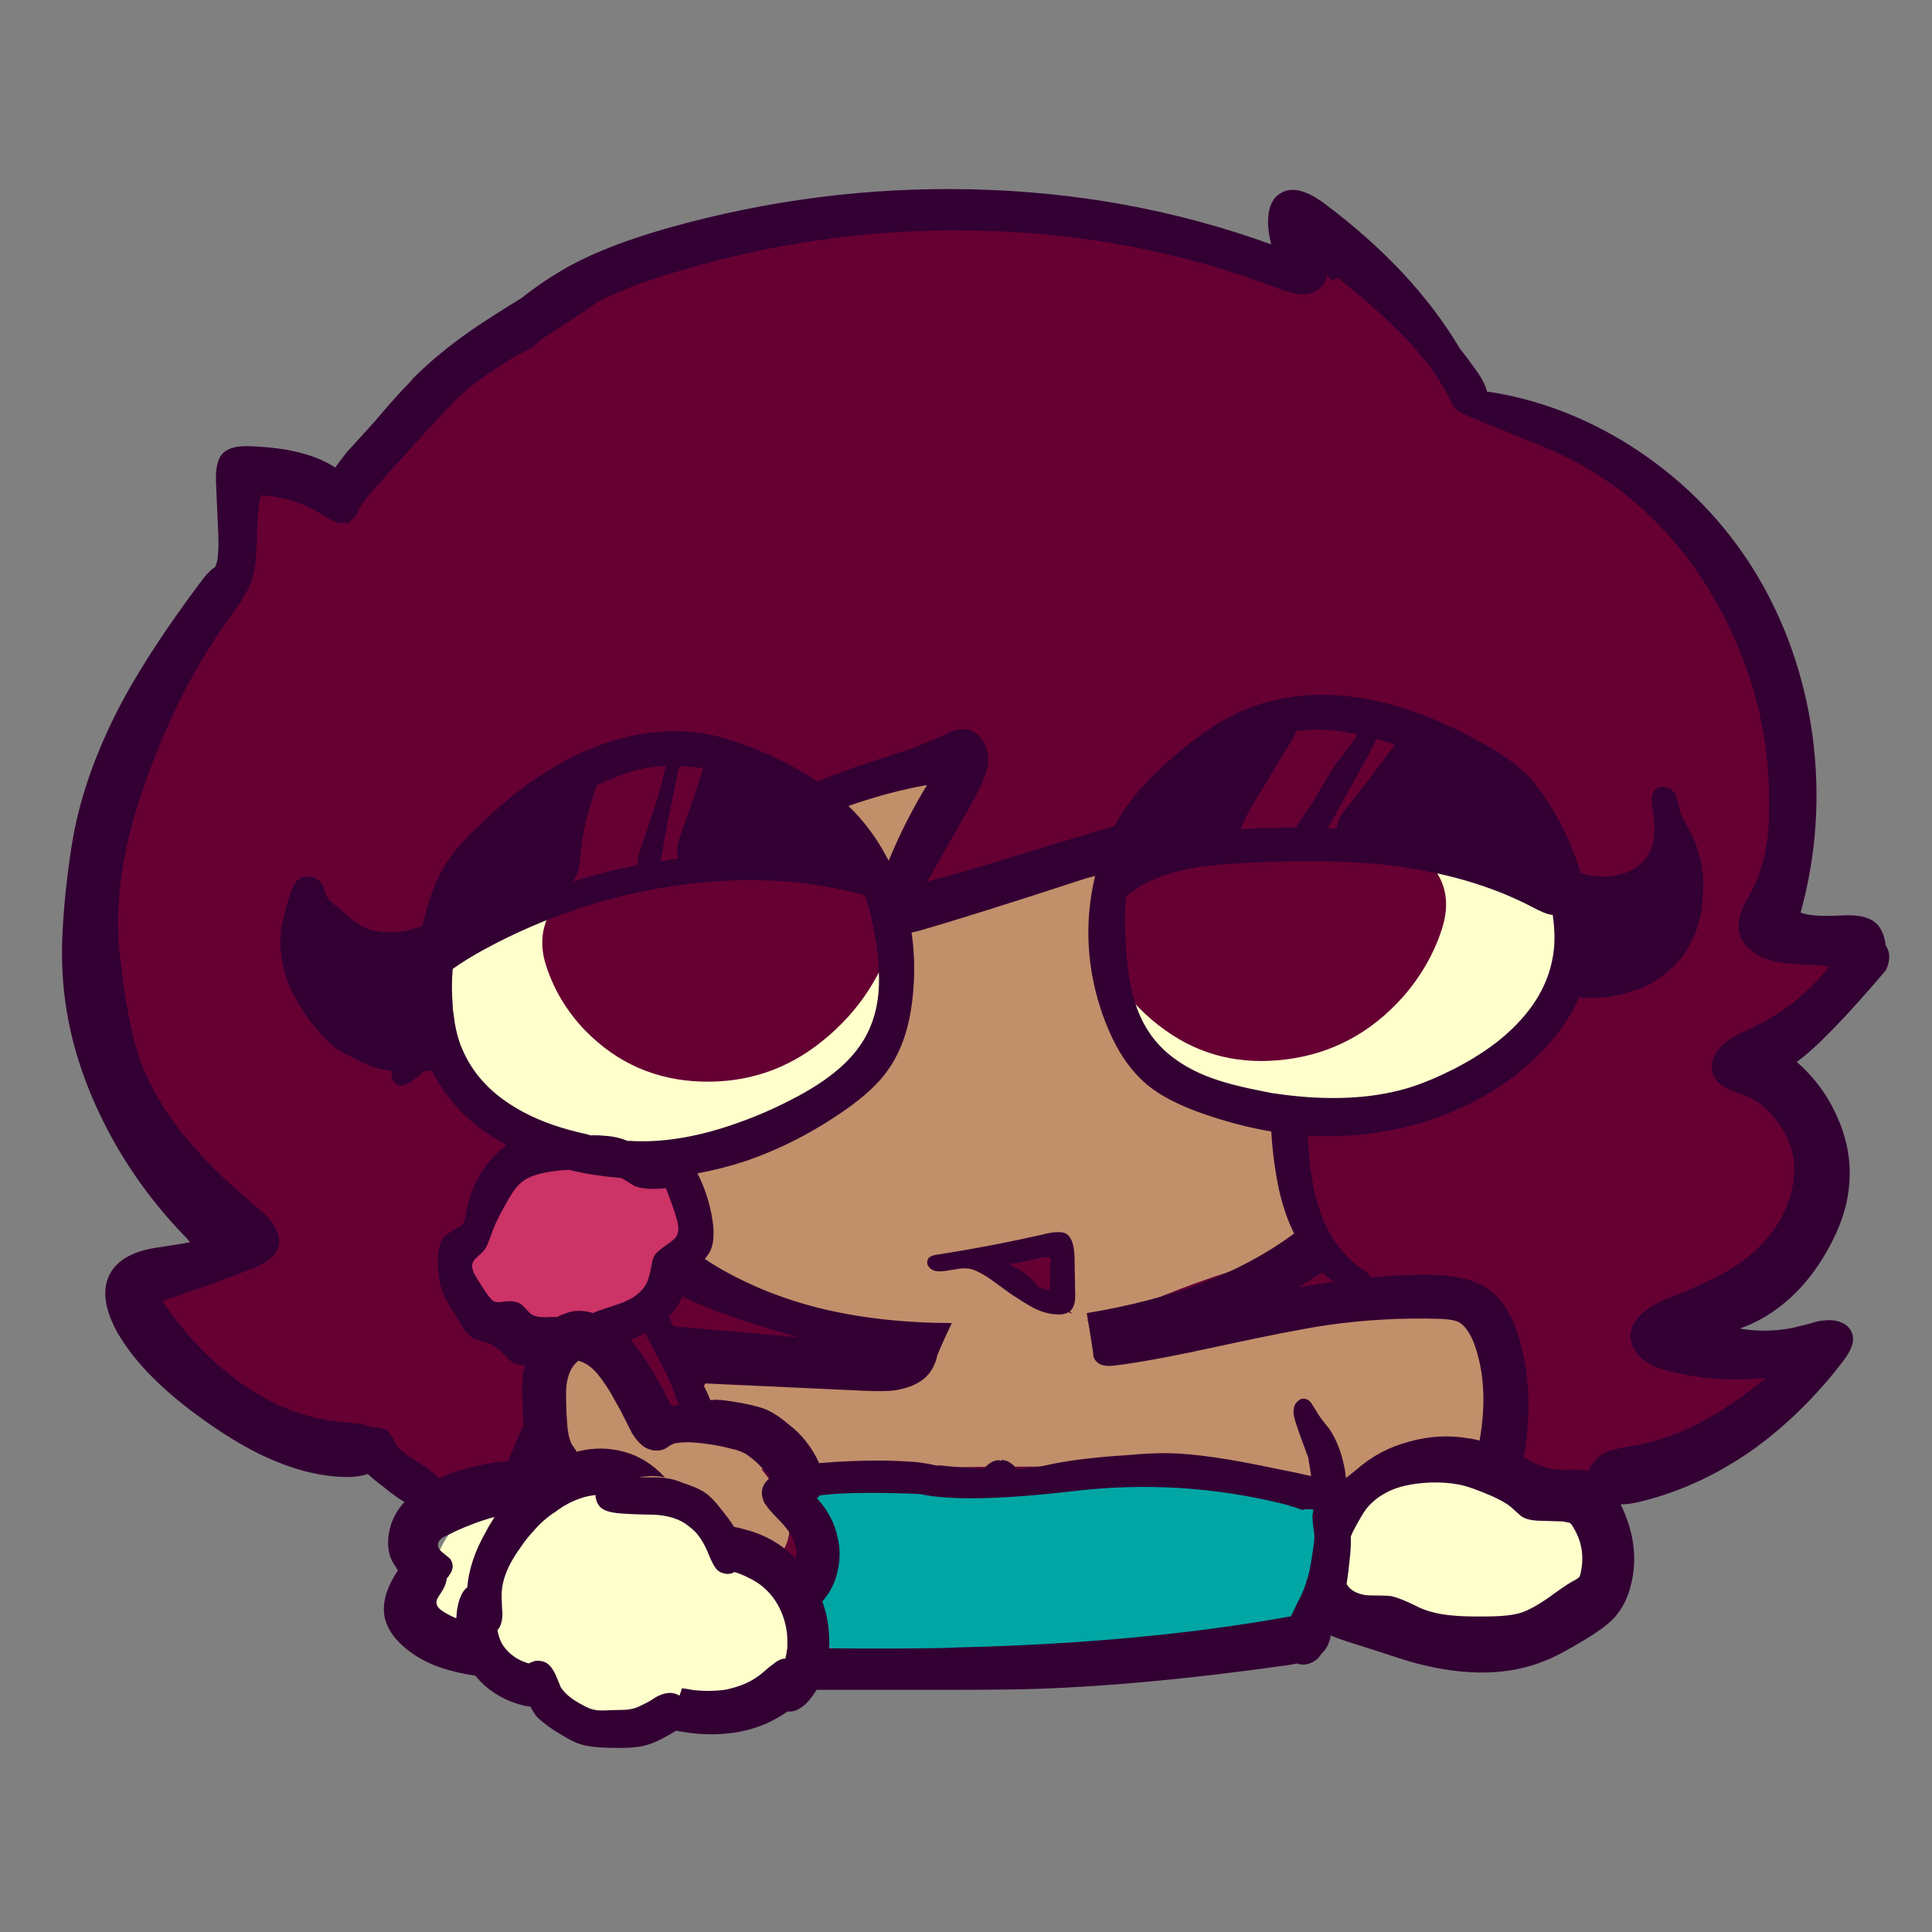 
<svg xmlns="http://www.w3.org/2000/svg" version="1.1" xmlns:xlink="http://www.w3.org/1999/xlink" preserveAspectRatio="none" x="0px" y="0px" width="300px" height="300px" viewBox="0 0 300 300">
<rect x="0" y="0" width="300" height="300" fill="#808080" stroke="none"/>
<defs>
<g id="melissa_0_Layer2_0_FILL">
<path fill="#660033" stroke="none" d="
M 210.75 198.45
Q 208.764 198.142 207.6 198.5 206.6 198.8 205.3 199.75 203.3 201.2 203.1 201.35 200.2 203.15 195.8 202.8 195.324 202.77 194.7 202.7 195.382 203.594 195.75 204.9 195.952 205.679 196.05 206.75 199.786 205.234 203.4 203.45 204.508 201.942 205.35 201.1 207.553 198.989 210.75 198.45
M 132.05 200.8
Q 136.05 201.2 144 202 147.8 202.2 152.7 201.85 154.75 201.7 161.4 201 172.028 199.947 180.15 199.9 173.834 198.963 166.55 198.6 159.3 198.25 144.75 198.4
L 108.6 198.75
Q 110.4 201.05 111.25 202.4 112.5 204.55 112.85 206.5 113.3 208.8 112.25 210.95 111.783 211.951 111.1 212.6 114.668 213.231 118.25 213.7 119.121 212.137 120.15 210.65 117.7 210.55 116.15 208.95 115.4 208.15 115.1 207.05 114.85 205.9 115.2 204.85 116.05 202.25 120.3 201.25 124.95 200.15 132.05 200.8
M 155.4 169.15
Q 156.25 165.6 156.35 163.85 149.13 165.358 140 165.65 141.661 166.579 143.25 167.65 144.75 168.65 147.65 170.75 150.25 172.5 152.35 173.3 152.65 173.4 155.8 174.3 156.423 174.463 156.95 174.65 156.721 174.441 156.5 174.2 154.9 172.5 155.4 169.15
M 267.4 91.95
Q 265.6 75.8 257.25 61.95 251.95 53.15 243.8 46.55 231.65 36.85 216.95 31.3 216.95 30.45 216.85 29.7 216.65 28.5 216.1 27.5 210.25 16.95 200.65 9.05 197.65 6.55 194 7.9 193.15 8.15 192.8 8.85 191.2 11.85 188.1 11.2 183 11.45 178.2 10.3 154.2 4.75 129.65 4.85 107.95 4.9 87.9 13.7 82.45 16 77.9 19.55 74.2 22.55 69.9 24.7 51.95 33.7 37.7 47.75 35.75 46.15 33.2 45.8 28.75 45.8 27.45 50.05 26.2 54.2 27.9 58.2 21.95 65.35 17.15 73.5 3.9 96.05 6.1 122.15 8.1 146.4 21.85 166.6 20.2 166.85 18.7 167.25 15.8 168 14.3 170.55 13.55 171.85 13.5 173.3 13.25 178.25 17.05 181.55 31.35 193.75 49.65 196.4 51 196.7 52.1 197.6 54.15 199.35 56.5 200.45 61 202.4 64.1 199.05 68.209 200.751 72.35 202.25 76.458 201.403 79.7 201.75 81.101 201.894 83.45 202.5 80.695 199.275 79.35 197.2 76.5 192.8 76.1 188.65 75.75 184.95 77.45 182.55 78.4 181.2 79.9 180.55 81.5 179.9 83 180.35 84.75 180.9 86 182.9 86.7 184 87.75 186.75 89.75 192.25 93.2 192.25 95.8 192.25 97.95 188.95 98.95 187.2 99.45 186.3 100.35 184.8 101.3 183.95 103.55 182 108.4 181.7 114.9 181.3 121.1 182.65 124.5 183.35 125.15 183.45 127.45 183.75 129.15 183.25 131.35 182.6 132.8 180.7 134.25 178.75 134.3 176.45 129.3 178.55 121.45 177 112.75 175.35 104.7 171.15 99.35 168.25 98.95 164.9 98.845 163.98 99.05 163.05 98.317 162.204 98 160.8 97.8 159.8 97.75 157.9 97.75 153.9 98.7 152.2 100.05 149.9 104.6 148.2 109.85 146.25 110.8 145.85 114.3 144.45 116.85 143.05 122.677 139.794 125.5 135.5 124.757 136.32 123.9 137.1 120.6 140.2 113.95 143.55 102 149.5 92 150.65 86 151.3 80.45 150.35 74.45 149.25 69.65 146.4 66.1 144.25 62.5 140.65 56.8 134.95 56.35 129.7 56.4 127 56.4 125.7 56.4 123.25 56.65 122.55 57.25 120.8 60.05 119 70.6 112.15 80.95 109.7 84.65 108.85 89.45 108.25 104 106.3 118.65 106 122.787 105.911 124.85 107.05 124.42 106.708 124.05 106.25 123.15 104.75 122.45 104.25 122.2 104.05 120.35 103.4 119 102.85 118.15 101.6 117.3 100.35 117.3 98.9 117.25 97.45 118.1 96.15 118.9 94.9 120.2 94.3 121.05 93.9 122.6 93.7 124.6 93.5 125.1 93.35 126.05 93.1 128.95 91.75 131.3 90.65 132.85 90.7 134.15 90.7 135.4 91.35 136.6 92.05 137.3 93.15 138 94.25 138.1 95.65 138.2 97.05 137.65 98.25 137.2 99.2 136.05 100.4 134.45 102.15 134.25 102.4 132.95 104.25 132.3 105.15 131.15 106.8 129.95 107.45 128.55 108.25 126.8 107.9 126.04 107.744 125.4 107.4 126.866 108.544 127.65 110.7 128.15 111.95 128.7 114.9 128.766 115.251 128.8 115.55 129.247 113.884 130.35 112.9 131.25 112.05 132.85 111.65 132.95 111.6 135.7 111.1 139.45 110.45 145.7 107.8 152.6 104.85 155.65 104.1 159.3 103.1 161.2 104.45 164 106.55 162.25 113.15 159.8 122.45 161.6 128.1 163.7 134.7 171.05 138.95 175.85 141.7 184.95 143.8 187 144.25 187.9 144.6 189.45 145.2 190.35 146.2 191.35 147.3 191.85 149.3 192.15 150.5 192.6 152.85 193 154.35 194.05 157.3 194.75 159.9 194.15 161.65 193.4 163.6 191.1 164.9 189.55 165.7 186.55 166.55 176 169.45 165.95 174 162.7 175.45 161.15 175.65 160.048 175.779 159.1 175.6 160.707 176.566 161.4 178.3 162.2 180.15 161.3 181.6 164.55 182.6 169.1 181.15 171.7 180.3 176.85 178.1 182.05 176.2 192.15 175.55 203.05 174.9 207.65 173.6 212.5 172.25 214.1 172.05 217.75 171.65 219.9 173.45 222 175.2 222.35 179.05 222.6 181.25 222.55 185.8 222.6 186.7 223.1 189.6 223.5 191.95 223.45 193.4 223.401 195.399 222.6 197.05 224.835 197.618 226.85 198.75 233.1 202.15 240.1 199.85 246.35 197.9 252.05 194.9 256.7 192.4 262 191.5 266.9 191 268.4 186.6 268.95 185 268.3 183.6 266 178.7 260.25 179.25 255.85 179.95 251.4 179.4 261.7 174.75 266.85 164.6 271.7 155.1 269.3 144.85 268.05 139.6 263.65 137
L 265.85 129.45
Q 267.4 128.45 269.35 128 273.5 127.05 275.55 123.25 277.45 119.65 274.75 116.5 272.25 113.5 268.25 114.3
L 268.45 102.9
Q 268 97.4 267.4 91.95
M 221.45 104.75
Q 225.4 105.1 227.9 106.05 231.3 107.3 232.85 109.75 234.35 112.1 234.25 115.95 234.1 121.35 231.1 126.45 228.25 131.2 223.6 134.65 215.65 140.45 202.85 142.2 196.6 143.05 190.55 142.9 179.75 142.65 173.55 138.65 169.4 136.05 166.8 131.7 164.2 127.35 163.8 122.45 163.75 121.75 163.75 118.7 163.75 116.4 163.5 114.95 163.2 113.65 163.1 113 162.95 111.9 163.15 111.05 163.7 108.25 168.25 106.75 173.2 105.05 179.65 104.4 183.85 104 191.4 103.9 211 103.7 221.45 104.75
M 74.8 151.3
Q 76.3 150.8 79.05 150.8 84.55 150.7 86.95 152.8 88 153.85 88.5 153.95 88.75 154.05 90.05 153.9 92.75 153.5 94.8 154.75 96.25 155.65 97.05 157.25 97.85 158.85 97.65 160.55 97.45 162.25 96.35 163.65 95.3 165.05 93.7 165.65 92.7 166 92.5 166.25 92.25 166.5 92.15 167.5 91.85 169.85 89.6 172.85 87.4 175.8 85.3 176.5 84.15 176.95 81.95 177 79.55 177.05 78.55 177.3 76.8 178.05 75.85 178.3 73.75 178.85 71.65 177.8 69.55 176.75 68.7 174.7 66.8 175.35 64.8 174.75 62.75 174.15 61.6 172.55 60.45 170.9 60.65 168.8 60.9 166.65 62.4 165.35 63.05 164.9 63.35 164.65 63.85 164.25 64.1 163.8 64.35 163.4 64.45 162.7 64.6 161.65 64.65 161.55 65 160.05 66.85 158.2
L 69.9 154.95
Q 72.85 152 74.8 151.3
M 100.1 118.3
Q 100.5 118.3 100.65 118.15
L 97.2 118.15
Q 96.7 118.15 96.5 118.3
L 100.1 118.3 Z"/>

<path fill="#00A6A4" stroke="none" d="
M 144 202
Q 136.05 201.2 132.05 200.8 124.95 200.15 120.3 201.25 116.05 202.25 115.2 204.85 114.85 205.9 115.1 207.05 115.4 208.15 116.15 208.95 117.7 210.55 120.15 210.65 119.121 212.137 118.25 213.7 117.237 215.592 116.45 217.6 114.5 222.85 116.9 225.2 117.65 225.95 118.95 226.4 119.45 226.55 121.35 226.95 123.25 227.35 127.05 228.35 138.25 231 152.7 230.3 161.5 229.9 178.55 227.5 183.2 226.8 185.25 225.75 187.15 224.6 188.15 224.05 190.6 223.05 191.7 222.35 194.8 220.4 195.85 216.1 196.55 213.3 196.25 208.5 196.187 207.548 196.05 206.75 195.952 205.679 195.75 204.9 195.382 203.594 194.7 202.7 194.396 202.247 194 201.9 192.4 200.45 188.55 200.15 184.752 199.861 180.15 199.9 172.028 199.947 161.4 201 154.75 201.7 152.7 201.85 147.8 202.2 144 202 Z"/>

<path fill="#C28F6B" stroke="none" d="
M 187.9 144.6
Q 187 144.25 184.95 143.8 175.85 141.7 171.05 138.95 163.7 134.7 161.6 128.1 159.8 122.45 162.25 113.15 164 106.55 161.2 104.45 159.3 103.1 155.65 104.1 152.6 104.85 145.7 107.8 139.45 110.45 135.7 111.1 132.95 111.6 132.85 111.65 131.25 112.05 130.35 112.9 129.247 113.884 128.8 115.55 128.714 116.04 128.65 116.55 128.5 117.8 128.65 120.9 129.1 129 126.35 134.05 125.963 134.794 125.5 135.5 122.677 139.794 116.85 143.05 114.3 144.45 110.8 145.85 109.85 146.25 104.6 148.2 100.05 149.9 98.7 152.2 97.75 153.9 97.75 157.9 97.8 159.8 98 160.8 98.317 162.204 99.05 163.05 98.845 163.98 98.95 164.9 99.35 168.25 104.7 171.15 112.75 175.35 121.45 177 129.3 178.55 134.3 176.45 134.25 178.75 132.8 180.7 131.35 182.6 129.15 183.25 127.45 183.75 125.15 183.45 124.5 183.35 121.1 182.65 114.9 181.3 108.4 181.7 103.55 182 101.3 183.95 100.35 184.8 99.45 186.3 98.95 187.2 97.95 188.95 95.8 192.25 93.2 192.25 89.75 192.25 87.75 186.75 86.7 184 86 182.9 84.75 180.9 83 180.35 81.5 179.9 79.9 180.55 78.4 181.2 77.45 182.55 75.75 184.95 76.1 188.65 76.5 192.8 79.35 197.2 80.695 199.275 83.45 202.5 84.29 203.474 85.25 204.55 85.533 204.856 85.8 205.1 86.429 205.086 87.5 205 88.3 204.9 89.85 204.6 91.2 204.4 92.15 204.5 93.3 204.65 95.3 205.65
L 98.75 207.4
Q 100.75 208.5 101.65 209.15 103.1 210.3 103.65 211.7 103.834 212.206 103.9 212.7 105.556 213.586 106.9 213.85 108.12 214.065 109.1 213.8 110.266 213.467 111.1 212.6 111.783 211.951 112.25 210.95 113.3 208.8 112.85 206.5 112.5 204.55 111.25 202.4 110.4 201.05 108.6 198.75
L 144.75 198.4
Q 159.3 198.25 166.55 198.6 173.834 198.963 180.15 199.9 184.752 199.861 188.55 200.15 192.4 200.45 194 201.9 194.396 202.247 194.7 202.7 195.324 202.77 195.8 202.8 200.2 203.15 203.1 201.35 203.3 201.2 205.3 199.75 206.6 198.8 207.6 198.5 208.764 198.142 210.75 198.45 212.117 198.706 213.85 199.25 216.675 200.146 218.5 200 219.328 199.964 219.95 199.7 221.6 199 222.55 197.15 222.571 197.108 222.6 197.05 223.401 195.399 223.45 193.4 223.5 191.95 223.1 189.6 222.6 186.7 222.55 185.8 222.6 181.25 222.35 179.05 222 175.2 219.9 173.45 217.75 171.65 214.1 172.05 212.5 172.25 207.65 173.6 203.05 174.9 192.15 175.55 182.05 176.2 176.85 178.1 171.7 180.3 169.1 181.15 164.55 182.6 161.3 181.6 162.2 180.15 161.4 178.3 160.707 176.566 159.1 175.6 160.048 175.779 161.15 175.65 162.7 175.45 165.95 174 176 169.45 186.55 166.55 189.55 165.7 191.1 164.9 193.4 163.6 194.15 161.65 194.75 159.9 194.05 157.3 193 154.35 192.6 152.85 192.15 150.5 191.85 149.3 191.35 147.3 190.35 146.2 189.45 145.2 187.9 144.6
M 156.35 163.85
Q 156.25 165.6 155.4 169.15 154.9 172.5 156.5 174.2 156.721 174.441 156.95 174.65 156.423 174.463 155.8 174.3 152.65 173.4 152.35 173.3 150.25 172.5 147.65 170.75 144.75 168.65 143.25 167.65 141.661 166.579 140 165.65 149.13 165.358 156.35 163.85
M 118.1 96.15
Q 117.25 97.45 117.3 98.9 117.3 100.35 118.15 101.6 119 102.85 120.35 103.4 122.2 104.05 122.45 104.25 123.15 104.75 124.05 106.25 124.42 106.708 124.85 107.05 125.121 107.244 125.4 107.4 126.04 107.744 126.8 107.9 128.55 108.25 129.95 107.45 131.15 106.8 132.3 105.15 132.95 104.25 134.25 102.4 134.45 102.15 136.05 100.4 137.2 99.2 137.65 98.25 138.2 97.05 138.1 95.65 138 94.25 137.3 93.15 136.6 92.05 135.4 91.35 134.15 90.7 132.85 90.7 131.3 90.65 128.95 91.75 126.05 93.1 125.1 93.35 124.6 93.5 122.6 93.7 121.05 93.9 120.2 94.3 118.9 94.9 118.1 96.15 Z"/>

<path fill="#FFFFCC" stroke="none" d="
M 237.75 210.05
Q 237.15 207.35 235.5 205.9 233.85 204.45 231.4 204.3 230.5 204.25 230.05 204.2 229.25 204.1 228.75 203.9 227.65 203.1 227.05 202.75 226.2 202.25 224.55 202.1 222.45 201.95 221.9 201.8 221 201.55 219.8 200.85 219.052 200.361 218.5 200 216.675 200.146 213.85 199.25 212.117 198.706 210.75 198.45 207.553 198.989 205.35 201.1 204.508 201.942 203.4 203.45 203.328 203.543 203.25 203.65 201.8 205.75 201.25 206.35 200.9 206.8 200.1 207.65 199.4 208.45 199.05 209.05 197.6 211.65 199 216.4 199.5 218 200.05 218.6 200.45 219.1 201.25 219.6 201.65 219.9 202.55 220.45 203.6 221.15 205.55 222.8 207.3 224.1 208.8 224.15 208.95 224.15 210.15 224.05 211 223.95 211.5 224.1 211.75 224.2 213.2 225.1 214.6 226.05 216.35 226.2 218.05 226.35 219.6 225.65 220.25 225.35 221.9 224.25 223.3 223.3 224.3 223 225.05 222.8 226.15 222.8 226.75 222.8 227.95 222.8 230.25 222.65 232.35 221.55 234.45 220.45 235.8 218.65 237.2 216.85 237.7 214.6 238.2 212.3 237.75 210.05
M 111.3 216.5
Q 110.7 216 109.25 215.3 107.8 214.55 107.15 214.05 107.082 213.996 106.9 213.85 105.556 213.586 103.9 212.7 103.834 212.206 103.65 211.7 103.1 210.3 101.65 209.15 100.75 208.5 98.75 207.4
L 95.3 205.65
Q 93.3 204.65 92.15 204.5 91.2 204.4 89.85 204.6 88.3 204.9 87.5 205 86.429 205.086 85.8 205.1 85.533 204.856 85.25 204.55 84.29 203.474 83.45 202.5 81.101 201.894 79.7 201.75 76.458 201.403 72.35 202.25 71.139 202.535 69.85 202.9 64.75 204.35 61.95 206.8 58.65 209.85 57.45 215.05 56.8 218.2 57.6 220.2 58.2 221.55 60.05 223.4 63.3 226.4 67.35 229 68.85 229.95 71.95 231.65
L 74.7 233.15
Q 77.9 234.9 78.35 235.1 84.9 238.15 88.9 236 90.8 235 91.25 234.9 91.85 234.85 92.65 235.1 93.1 235.25 94.05 235.55 95.15 235.85 96.9 235.8 99.5 235.75 99.85 235.75 101.15 235.8 103.75 236.05 106.7 236.15 109.35 234.7 112.1 233.2 113.25 230.6 114.25 228.4 114.25 224.95 114.25 218.9 111.3 216.5
M 227.9 106.05
Q 225.4 105.1 221.45 104.75 211 103.7 191.4 103.9 183.85 104 179.65 104.4 173.2 105.05 168.25 106.75 163.7 108.25 163.15 111.05 162.95 111.9 163.1 113 163.2 113.65 163.5 114.95 163.75 116.4 163.75 118.7 163.75 121.75 163.8 122.45 164.2 127.35 166.8 131.7 169.4 136.05 173.55 138.65 179.75 142.65 190.55 142.9 196.6 143.05 202.85 142.2 215.65 140.45 223.6 134.65 228.25 131.2 231.1 126.45 234.1 121.35 234.25 115.95 234.35 112.1 232.85 109.75 231.3 107.3 227.9 106.05
M 56.4 125.7
Q 56.4 127 56.35 129.7 56.8 134.95 62.5 140.65 66.1 144.25 69.65 146.4 74.45 149.25 80.45 150.35 86 151.3 92 150.65 102 149.5 113.95 143.55 120.6 140.2 123.9 137.1 124.757 136.32 125.5 135.5 125.963 134.794 126.35 134.05 129.1 129 128.65 120.9 128.5 117.8 128.65 116.55 128.714 116.04 128.8 115.55 128.766 115.251 128.7 114.9 128.15 111.95 127.65 110.7 126.866 108.544 125.4 107.4 125.121 107.244 124.85 107.05 122.787 105.911 118.65 106 104 106.3 89.45 108.25 84.65 108.85 80.95 109.7 70.6 112.15 60.05 119 57.25 120.8 56.65 122.55 56.4 123.25 56.4 125.7
M 100.65 118.15
Q 100.5 118.3 100.1 118.3
L 96.5 118.3
Q 96.7 118.15 97.2 118.15
L 100.65 118.15 Z"/>

<path fill="#CC3366" stroke="none" d="
M 79.05 150.8
Q 76.3 150.8 74.8 151.3 72.85 152 69.9 154.95
L 66.85 158.2
Q 65 160.05 64.65 161.55 64.6 161.65 64.45 162.7 64.35 163.4 64.1 163.8 63.85 164.25 63.35 164.65 63.05 164.9 62.4 165.35 60.9 166.65 60.65 168.8 60.45 170.9 61.6 172.55 62.75 174.15 64.8 174.75 66.8 175.35 68.7 174.7 69.55 176.75 71.65 177.8 73.75 178.85 75.85 178.3 76.8 178.05 78.55 177.3 79.55 177.05 81.95 177 84.15 176.95 85.3 176.5 87.4 175.8 89.6 172.85 91.85 169.85 92.15 167.5 92.25 166.5 92.5 166.25 92.7 166 93.7 165.65 95.3 165.05 96.35 163.65 97.45 162.25 97.65 160.55 97.85 158.85 97.05 157.25 96.25 155.65 94.8 154.75 92.75 153.5 90.05 153.9 88.75 154.05 88.5 153.95 88 153.85 86.95 152.8 84.55 150.7 79.05 150.8 Z"/>
</g>

<g id="melissa_0_Layer1_0_FILL">
<path fill="#660033" stroke="none" d="
M 117.95 96.9
Q 115.95 95.3 113.4 95.9 109.85 96.6 109.7 100.3 108.35 103.2 105.3 104.3 95.4 108.1 84.75 109 81.3 109 77.9 110.15 77.1 110.4 76.65 111.05 73.45 115.4 75.25 120.75 77.1 126.35 81.3 130.7 88.75 138.3 99.4 138.6 109.95 138.9 118.1 132.3 126.75 125.35 129.6 114.45 130.8 109.8 127.9 106.45 123.4 101.2 117.95 96.9
M 176.15 93.85
Q 174.857 93.672 173.7 94.05 170.623 98.658 168.15 102.95 163.6 110.75 163.05 116.05 162.905 117.692 162.75 121.05 165.92 126.8 171.45 130.7 179.6 136.5 190.15 135.15 200.8 133.8 208.25 125.45 212.45 120.65 214.3 114.9 216.1 109.35 212.9 105.3 212.45 104.7 211.65 104.55 208.25 103.75 204.8 104.1 194.15 104.25 184.25 101.4 181.2 100.65 179.85 97.85 179.7 94.2 176.15 93.85 Z"/>
</g>

<g id="melissa_0_Layer0_0_FILL">
<path fill="#330033" stroke="none" d="
M 271.85 84.9
Q 269.9 70.75 262.7 59.1 262.3 58.45 261.9 57.85 254.7 46.9 243.4 39.75 232.85 33.15 221.3 31.45 220.95 29.95 219.5 28 218.35 26.35 217.1 24.8 209.9 12.65 196.25 2.4 191.85 -0.95 189.25 0.65 187.6 1.6 187.35 4.15 187.15 6.05 187.8 8.6 165.75 0.6 141.25 0.05 117.45 -0.5 94.15 6.05 85 8.65 79.2 11.75 75.15 13.95 71.35 16.95 66.3 20.05 63.55 21.95 58.2 25.7 54.5 29.45 54.25 29.75 53.95 30.1 52 32.05 48.75 35.9 47.3 37.55 44.35 40.75 43.3 42.05 42.45 43.25 40.25 41.8 37.2 41 34.05 40.15 29.5 39.95 26.35 39.75 25.05 41 23.75 42.25 23.95 45.8
L 24.3 53.7
Q 24.4 56.45 24.1 57.85 24.05 57.95 24.05 58 23.95 58.3 23.85 58.65 22.8 59.3 21.5 61.1 14.2 70.85 9.85 78.7 4.4 88.7 2.25 98.2 1.35 102.15 0.6 109.05 -0.1 116.05 0.05 120.2 0.35 132.4 6.25 144.4 11.35 154.85 20 163.55 19.95 163.55 19.9 163.55 19.5 163.65 15.3 164.3 9.35 165.05 7.5 168.4 5.55 172 8.65 177.6 12.65 184.55 22.4 191.4 28.1 195.45 32.95 197.45 39.1 200.05 44.65 200 46.2 199.95 47.5 199.55 47.6 199.65 47.7 199.7 48.05 200.1 49.9 201.5 52.2 203.35 53.1 203.8 53.15 203.85 53.2 203.9 52.7 204.4 52.3 205 50.9 207.05 50.7 209.45 50.45 212.1 51.85 213.95 52 214.25 52.2 214.5 49.55 218.4 50.1 221.65 50.7 224.6 53.95 227.05 56.2 228.75 59.15 229.7 61.45 230.45 64.2 230.85 64.6 231.3 64.95 231.7 67.65 234.45 71.55 235.45 72.15 235.6 72.75 235.65 73.2 236.45 73.6 237.05 74.35 237.85 75.6 238.75 76.4 239.35 77.45 239.95 79.25 241.05 80.25 241.4 82.05 242.05 85.6 242.05 89.1 242.15 90.9 241.6 92.4 241.15 94.55 239.9 95 239.6 95.4 239.4 97.3 239.75 99.15 239.9 104.15 240.2 108.2 238.75 110.55 237.9 112.7 236.4 113.35 236.5 114.1 236.2 115.3 235.65 116.3 234.35 116.8 233.7 117.2 233.05
L 137.35 233.05
Q 146.6 233.05 151.25 232.9 168.2 232.35 190.45 229.2 191.15 229.1 191.8 228.95 191.9 229 192.05 229.05 192.95 229.25 193.75 228.95 194.6 228.65 195.2 228 195.35 227.75 195.65 227.4 196.4 226.7 196.75 225.7 197 225.1 197 224.6 198.1 225.05 199.6 225.55
L 204.65 227.15
Q 208.5 228.45 210.4 228.95 222.1 232 230.5 228.45 232.55 227.65 236.35 225.35 239.85 223.25 241.15 221.75 242.95 219.7 243.65 216.75 244.55 213.3 243.85 209.5 243.3 206.75 242.05 204.25 243.55 204.25 245.6 203.7 254.7 201.4 262.95 195.5 267.8 191.95 272 187.45 274.5 184.8 276.75 181.8 278.4 179.55 278.1 178.1 277.9 177 276.9 176.3 275.9 175.7 274.75 175.65 273.8 175.6 272.55 175.85 271.05 176.3 270.35 176.45 265.5 177.8 260.55 176.95 264.75 175.5 268.45 172.15 271.8 169.05 274.15 164.8 277.05 159.75 277.5 155 278.1 149.65 275.8 144.35 273.6 139.2 269.4 135.55 273.85 132.35 283.25 121.3 284.3 119 283.2 117.45 283 115.45 281.95 114.25 280.45 112.55 276.35 112.8 271.6 113.05 270 112.35 273.7 98.9 271.85 84.9
M 257.5 65.25
Q 265.45 79.95 265.1 96.45 265.05 103.65 262.8 108.15 262.25 109.3 261.05 111.5 260.2 113.55 260.4 115.05 260.65 117.05 262.55 118.45 264.25 119.7 266.5 120.05 267.65 120.3 270.7 120.45 273 120.5 274.45 120.75 269.45 127 262.3 130.3 260.2 131.3 259.9 131.45 258.55 132.2 257.75 133 256.75 134 256.35 135.3 255.95 136.8 256.6 137.9 257.1 138.95 258.55 139.65 259.4 140.05 261.25 140.7 264 141.85 265.95 144.3 268 146.7 268.7 149.6 269.35 152.55 268.55 155.8 267.75 158.8 265.9 161.5 262.8 166.05 256.35 169.25 254.95 169.95 252.6 170.95 251.3 171.5 250.45 171.8 249.3 172.3 248.8 172.5 243.8 174.75 243.6 177.9 243.55 179.05 244.15 180.2 244.8 181.25 245.85 182 247.35 183.1 250.4 183.75 257.4 185.4 264.6 184.6 254.3 193.2 244.6 195.05 242.9 195.3 242.05 195.5 240.6 195.75 239.6 196.25 238.4 196.9 237.65 197.95 237.25 198.5 237.05 199.05 236.1 198.8 234.55 198.85 232.55 198.9 232 198.85 230.55 198.7 228.9 197.95 227.8 197.4 227 197 227.5 194.3 227.65 191.65 228.15 184.15 226.05 177.65 224.6 173.45 222.45 171.55 219.15 168.5 211.55 168.6 207.55 168.6 203.3 169 203.2 168.85 203.1 168.7 202.75 168.25 201.55 167.45 200.35 166.6 199.3 165.45 196.95 162.95 195.55 159.25 195.45 159.05 195.4 158.8 194.05 155 193.6 149.2 193.5 148.05 193.45 147 198.25 147.25 202.95 146.7 209.8 145.85 216 143.25 222.4 140.55 227.45 136.2 233.05 131.3 235.6 125.55 236 125.6 236.6 125.6 240.25 125.75 243.5 124.7 247.05 123.65 249.55 121.35 250.55 120.5 251.45 119.4 252.85 117.55 253.75 115.3 254.45 113.45 254.7 111.3 255.55 104.8 252.7 99.45 251.55 97.5 251.25 96.6 250.9 94.65 250.45 93.8 249.95 93.1 249.05 92.9 248.1 92.65 247.45 93.2 246.6 94 247.05 96.45 247.8 101 246.3 103.5 244.95 105.5 242.45 106.3 240.3 106.95 237.7 106.65 236.6 106.5 235.85 106.2 234.6 102.05 232.4 97.9 229.85 93.3 227.4 90.85 224.8 88.25 220.05 85.75 210.3 80.35 201.5 79 190.65 77.35 182.05 81.6 178.55 83.3 174.2 86.8 167.75 92.05 164.45 97.15 163.95 98.05 163.45 98.9 161.5 99.45 159.45 100.1 156.25 101.05 153.5 101.9 138.05 106.7 134.4 107.5
L 141.65 94.75
Q 141.95 94.2 142.15 93.7 142.8 92.55 143.05 91.85 143.8 90.15 143.85 88.7 143.9 87 142.95 85.65 141.95 84.1 140.45 83.9 139.55 83.75 138.35 84.15 138.1 84.25 136.4 85.05 134.65 85.85 132.4 86.7 131.75 86.9 131.1 87.15 127.5 88.35 125.65 88.95 121.55 90.25 117.35 92 114 89.75 109.55 87.75 104.4 85.5 100.6 84.7 91.2 82.9 81.1 87.35 72.9 90.95 64.9 98.75 60.95 102.35 59.15 105.6 57.4 108.55 56.15 113.7 56.05 114.05 56 114.4 55.75 114.45 55.55 114.55 53.25 115.5 50.25 115.4 48.5 115.3 47.15 114.75 46.15 114.3 44.95 113.35 43.6 112.1 42.9 111.55 41.45 110.5 41.15 109.85 40.75 108.6 40.5 108.05 39.95 107 38.65 106.8 37.35 106.6 36.5 107.4 36.05 107.9 35.4 109.6 34.3 113.25 34.05 114.85 33.35 120.5 36.5 126.1 37.4 127.7 39.3 130.15 40.9 132.1 41.9 132.95 42.85 133.7 45.1 134.85 47.5 136.15 49.05 136.55 50 136.8 51.25 136.95 51.1 137.55 51.3 138.1 51.6 138.9 52.3 139.15 53.35 139.5 55.05 138 55.6 137.5 56.25 137 56.9 136.95 57.45 136.85 58.1 138.2 58.95 139.5 62.45 144.9 69.05 148.45 67.65 149.5 66.5 150.85 63.4 154.55 62.7 159.5 62.5 160.35 62.35 160.6 62.1 161 61.45 161.35 60 162.05 59.4 162.7 58.2 164.15 58.4 167.2 58.55 170.3 59.4 171.9 59.75 172.75 60.75 174.25 61.25 175.05 62.15 176.6 63 177.95 63.95 178.5 64.45 178.7 65.6 179.05 66.7 179.35 67.2 179.7 67.95 180.15 69.15 181.5 70.45 182.8 71.95 182.6 71.4 184.25 71.5 187 71.55 190.25 71.7 191.9 70.65 194.15 69.3 197.5 64.55 197.9 60.05 199.6 59.25 199.9 58.55 200.25 57.85 199.4 56.8 198.7 56.25 198.25 54.35 197.1 52.65 195.95 52 195.1 51.35 193.8 50.95 193.25 50.3 192.5 49.3 192.3 48.85 192.25 48.35 192.3 48.15 192.25 47.95 192.2 46.95 191.8 45.55 191.65 43.85 191.5 43 191.4 35 190.6 27.5 185.2 20.85 180.35 15.6 172.65 22.35 170.45 29.4 167.7 32.9 166.4 33.55 164.5 34.6 161.6 30.1 157.95 23.7 152.55 20.05 148.25 15.05 142.4 12.65 136.5 10.25 130.6 9 118.75 7.7 106.85 12.9 92.35 18.05 77.75 25.8 66.9 27.65 64.3 27.8 64.05 28.9 62.4 29.4 61 29.85 59.75 30.1 57.85 30.25 56.3 30.3 54.3 30.35 49.6 30.9 47.55 36.15 47.85 40.6 50.65 41.85 51.45 42.1 51.5 42.95 51.95 43.7 51.9 44 51.9 44.25 51.8 44.25 51.95 44.2 52.05
L 44.2 52.1
Q 44.5 51.9 44.85 51.5 44.9 51.5 44.95 51.45 45.3 51.15 45.65 50.7 45.9 50.25 46.1 49.75 46.4 49.35 46.7 48.85 47.65 47.45 49.95 44.95
L 58.35 35.7
Q 59.1 34.95 59.7 34.3 61.15 32.7 62.05 31.9 64.35 29.85 68.75 27 70.85 25.7 73.1 24.6 73.75 23.95 74.45 23.35
L 80.55 19.4
Q 82 18.4 82.75 17.85 82.9 17.7 83.1 17.55 87.35 15.4 93.5 13.45 116.95 6.05 141.2 6.45 166.2 6.8 188.5 15.3 191.5 16.5 193.05 16.35 194.35 16.25 195.3 15.45 196.35 14.6 196.4 13.45 196.9 13.85 197.4 14.35 197.5 14.15 197.6 14.05 197.85 13.85 198.15 13.8 198.6 14.2 199.2 14.65 202.8 17.5 206.75 21.25 212.05 26.4 214.45 30.7 215.4 32.3 215.5 32.5 215.55 32.65 215.7 32.8 215.75 33.25 216.05 33.65 216.6 34.5 218.35 35.25 221.2 36.45 226.95 38.75 232.05 40.75 235.4 42.55 245.65 48.15 252.8 57.85 255.35 61.3 257.5 65.25
M 201.2 84.7
Q 201.1 84.85 201 85 200.5 85.9 199.65 86.95 198.6 88.2 198.15 88.85 197.15 90.1 195.65 92.85 194.05 95.65 193.15 96.85 192 98.4 191.65 99.15 187.35 99.15 183.05 99.4 183.55 98 184.75 95.9
L 190.75 86
Q 191.35 85 191.75 84.15 193.3 83.95 194.95 83.95 197.7 83.95 201.2 84.7
M 200.2 95.2
Q 198.7 97.05 198.3 97.85 198.05 98.6 197.95 99.3 197.25 99.25 196.6 99.25
L 202.05 89.4
Q 203.45 87 204.1 85.5 204.1 85.45 204.15 85.45 205.35 85.75 207 86.25 205.4 88.4 204.45 89.7 202 93 200.2 95.2
M 228.15 111.4
Q 230.35 112.6 231.35 112.7 231.4 112.7 231.5 112.7 232 116.05 231.6 118.75 230.75 124.65 226.05 129.55 222.45 133.4 216.25 136.6 212.5 138.5 209.35 139.5 202.4 141.65 193.35 141 190.65 140.8 187.7 140.35 186.65 140.15 185.5 139.9 180.2 138.85 176.8 137.35 172.15 135.25 169.6 132 167 128.75 166 123.8 165.25 120.2 165.1 114.5 165.05 111.9 165.25 109.8 165.65 109.5 166.25 109.05 169.6 106.7 174.55 105.65 178 104.95 183.65 104.65 197.5 103.95 206.4 105.05 218.9 106.6 228.15 111.4
M 168.85 139.35
Q 171.55 141.5 176.4 143.3 182.2 145.4 187.8 146.35 188 149.65 188.45 152.35 189.25 157.95 191.35 162.2 185.05 166.85 176.95 169.95 169.1 172.9 159.15 174.55 159.65 177.45 160.15 180.75 160.1 181.45 160.55 181.95 161.4 183.05 163.8 182.65 169.4 181.95 180.1 179.6 190.95 177.25 196.25 176.45 205.1 175.15 214.3 175.45 216.2 175.55 217 176 218.2 176.7 219.2 179 221.7 185.6 220.15 194.35 219.3 194.1 218.45 194 213.85 193.2 209.25 194.5 204.65 195.7 201.15 198.75 200 199.7 199.4 200.15 199.3 199.2 199.15 198.45 198.45 194.95 196.8 192.5 195.25 190.65 194.7 189.6 194.15 188.75 194 188.5 193.55 187.9 192.95 187.85 192.45 187.75 191.95 188.2 191.5 188.55 191.35 189.1 191.1 190 191.55 191.4 192.05 193 193.25 196.2 193.4 196.6 193.55 197 193.75 198.3 194 199.85 191.4 199.25 188.25 198.65 177.7 196.4 171.95 196.3 169.35 196.25 165.45 196.6 157.5 197.1 152.75 198.2 150.95 198.6 148.2 198.75 148 198.3 147.55 198 146.85 197.4 145.95 197.35 145.9 197.55 145.55 197.4 144.5 197.3 143.2 198.65
L 143.15 198.7
Q 139.9 198.6 135.9 198.15 136 198.2 136.2 198.3 134.7 197.95 133.3 197.75 131.55 197.55 128 197.45 122.6 197.4 117.6 197.85 116.75 195.95 115.45 194.35 114.45 193.05 112.7 191.7 111.25 190.45 109.85 189.75 108.65 189.1 105.75 188.55 102.75 188 101.5 188 101.15 188.05 100.7 188.05 100.45 187.4 100.1 186.65
L 99.5 185.45 124.4 186.6
Q 127.65 186.75 129.35 186.55 132.15 186.1 133.8 184.8 134.9 183.9 135.4 182.7 135.8 181.95 135.9 181.2 136.85 178.9 138.2 176.1 126.8 176.05 117.55 173.75 109.55 171.75 102.7 167.9 101.2 167.05 99.85 166.15 100.25 165.6 100.5 165.25 101.4 163.8 101.15 161 100.65 156.65 98.7 152.85 102.5 152.15 106.3 150.9 108.9 150 111.55 148.8 116.8 146.4 121.8 142.9 126.1 139.85 128.1 137.05 131.45 132.55 132.15 125.15 132.65 120.25 131.95 115.45 132.45 115.35 133.05 115.2 141.75 112.7 159 107.05 159.6 106.9 160.15 106.75 160.3 106.7 160.45 106.65 159.75 109.55 159.5 112.65 158.9 121 161.9 128.95 164.45 135.85 168.85 139.35
M 196.15 168.65
Q 196.85 169.2 197.55 169.65 194.85 170.05 192 170.55 193.95 169.4 195.7 168.25 195.95 168.4 196.15 168.65
M 99.55 89.95
Q 98.95 92.15 97.85 95.3 97.2 97.05 95.95 100.6 95.25 102.8 95.75 103.95 94.35 104.1 92.95 104.35 93.05 104.05 93.1 103.75 94.35 96.5 95.9 89.6 97.7 89.65 99.55 89.95
M 88.65 90.4
Q 91.2 89.7 93.75 89.6 93.25 92.2 92.2 95.5 91.45 97.95 89.75 102.75 89.3 104.1 89.4 105 84.2 106 79.3 107.55 79.7 107.1 79.95 106.55 80.4 105.5 80.55 103.3 80.95 99.3 82.05 95.75 82.65 93.9 82.9 93.05 82.95 92.85 83 92.65 86.1 91.15 88.65 90.4
M 122.15 95.8
Q 128.4 93.6 134.35 92.55 130.9 98.2 128.4 104.3 128.1 103.75 127.85 103.3 125.8 99.55 122.95 96.6 122.55 96.2 122.15 95.8
M 71.7 143.35
Q 70.95 142.95 70.3 142.55 64.55 139.1 62.2 133.6 61.9 133 61.7 132.3 61.1 130.5 60.85 128.25 60.7 127.45 60.7 126.75 60.45 123.9 60.7 121.1 62.8 119.6 65.65 118.05 80.1 110.2 96.6 108 111.05 106.15 123.45 109.35 124.15 109.55 124.7 109.65 125.1 110.75 125.45 112.1 126.75 117.6 126.85 121.25 127.15 126.35 125.5 130.2 123.85 134.1 119.95 137.2 117 139.6 112.1 142 111.1 142.5 110.1 142.95 107.45 144.15 104.85 145.05 96.3 148.1 89 147.85 88.4 147.8 87.8 147.8 86.2 147.1 84.05 147 83.25 146.9 82.1 146.95 82 146.9 81.9 146.9 81.8 146.85 81.65 146.8 75.8 145.55 71.7 143.35
M 71.25 154.35
Q 72.4 153.3 74.75 152.8 75.6 152.6 76.5 152.5 77.55 152.35 78.8 152.3 81.1 152.9 83.55 153.2 85.2 153.45 86.85 153.55 87.6 153.95 88.8 154.75 90.45 155.5 93.8 155.15 94.85 157.75 95.5 160 95.9 161.5 95.6 162.25 95.45 162.55 95.3 162.85 94.8 163.35 94.05 163.85 92.7 164.8 92.3 165.25 91.7 165.95 91.55 167.25 91.35 168.35 91.15 168.95 91.05 169.3 91 169.45 90.05 171.95 86.3 173.2 84.25 173.85 83.3 174.2 82.85 174.35 82.5 174.55 80.8 174 79.15 174.3 78 174.6 76.9 175.15 76.5 175.15 75.85 175.15 73.85 175.3 73.05 174.8 72.75 174.65 72.2 174.05 71.65 173.45 71.35 173.2 70.4 172.55 68.75 172.75 68.05 172.85 67.85 172.85 67.35 172.85 67.05 172.7 66.75 172.5 66.25 171.9 65.05 170.2 64 168.35 63.7 167.6 63.7 167.2 63.75 166.6 64.25 166.05 64.95 165.45 65.3 165.1 65.9 164.5 66.25 163.5 66.75 162.25 66.95 161.6 67.55 160 69.3 156.95 70.4 155.05 71.25 154.35
M 78.6 184.6
Q 78.95 183 80.2 181.95 81.75 182.35 83.1 183.9 83.95 184.9 85.15 186.8 85.15 186.85 85.2 186.9 86.6 189.4 86.8 189.75 88.15 192.45 88.45 193
L 88.45 193.05
Q 89.4 194.65 90.55 195.4 92.2 196.3 93.7 195.6 94.05 195.4 94.45 195.1 94.7 194.95 95.1 194.8 95.9 194.6 97.45 194.6 100.95 194.8 103.9 195.6 104.4 195.7 104.75 195.8 105.5 196.05 106.1 196.35 106.9 196.85 107.9 197.75 108.5 198.3 108.95 198.85 109.65 199.5 109.95 200.15 109.6 200.4 109.25 200.85 108.75 201.45 108.7 202.4 108.7 203.1 109 203.8 109.05 203.9 109.1 204 109.65 204.95 111.2 206.5 112.25 207.55 112.9 208.5 114.35 210.65 113.95 212.65 113.25 212 112.55 211.35 110.15 209.45 107.3 208.5 106.55 208.25 105.7 208.05 105.05 207.85 104.4 207.75 103.6 206.5 102.3 204.9 100.9 203.1 99.9 202.45 98.65 201.6 96.25 200.85 95.1 200.35 93.95 200.2 93.25 200.05 91.8 200.05
L 89.55 200.05
Q 90.45 199.9 91.45 199.85 92.65 199.85 93.65 200.05 90.85 197.05 87.35 196.1 83.95 195.15 80.45 195.95 80.2 196 79.95 196.1 79.85 195.85 79.65 195.6 79.45 195.3 79.3 195.1 79.15 194.85 79.1 194.75 78.55 193.5 78.45 191.4 78.3 189.35 78.3 187.25 78.3 185.4 78.6 184.6
M 95 176.6
L 94.25 175.1
Q 95.65 173.65 96.35 172 103.35 175.25 113.55 178.05 114 178.15 114.4 178.3
L 96.2 176.7
Q 95.6 176.65 95 176.6
M 92.7 181.7
Q 93.7 183.6 94.45 185.3 95.15 186.9 95.6 188.3 95.7 188.55 95.8 188.8 95.15 188.85 94.7 189 94.5 188.6 94.2 188.05 93.45 186.5 92.7 185.25 91.6 183.25 90.75 181.95 89.55 180.15 88.35 178.7 88.8 178.55 89.45 178.2 90.05 177.9 90.55 177.65 91.45 179.3 92.7 181.7
M 133.25 202.65
Q 140.25 204.15 157 202.2 173.8 200.2 189.95 204.25 191.55 204.7 192.55 205.1 192.95 205 193.45 205 193.9 205 194.35 205.05 194.3 205.45 194.2 205.95 194.2 207.05 194.5 209.05 194.5 210.1 194.15 212.15 193.75 214.95 193.25 216.25 192.9 217.6 191.9 219.45 191.55 220.2 190.85 221.65 190.65 221.65 190.45 221.7 168 225.75 139.55 226.45 138.25 226.5 136.95 226.55 129.4 226.7 119.15 226.6 119.2 225.75 119.15 224.8 119.05 221.95 118.1 219.35 118.15 219.25 118.2 219.2 119.95 217.15 120.5 214.45 121.1 211.7 120.4 209.15 120.35 208.85 120.25 208.5 119.4 205.6 117.25 203.3 117.5 203.1 117.7 202.85 119 202.7 120.4 202.6 125.9 202.3 133.25 202.65
M 106.65 215.65
Q 109.2 216.85 110.75 219.15 112.25 221.4 112.6 224.25 112.7 225.45 112.65 226.55 112.55 227.35 112.35 228.2 112.05 228.2 111.85 228.25 111.15 228.45 110.4 229.1 109.95 229.4 109.1 230.15 107 232.05 104 232.8 103.45 232.95 102.9 233.05 100.65 233.35 98.2 233.1 98 233.1 97.9 233.05 97.1 232.9 96.3 232.8 96.15 233.3 95.9 233.95 95.6 233.75 95.25 233.65 94 233.25 92.3 234.15 90.55 235.3 89.5 235.7 88.7 236.05 87.5 236.15 86.1 236.2 85.35 236.2 83.6 236.3 83 236.2 81.95 236.05 80.95 235.45 78.4 234.15 77.45 232.6 77.45 232.55 76.65 230.65 76.1 229.5 75.45 229 74.9 228.6 74.2 228.55 73.5 228.45 72.85 228.8 72.65 228.85 72.5 228.95 72.35 228.9 72.2 228.85 70.6 228.35 69.4 227.2 68.15 226 67.8 224.45 67.7 224.15 67.65 223.75 68 223.4 68.15 222.9 68.35 222.4 68.4 221.7 68.45 221.15 68.35 220.2 68.3 219.1 68.3 218.65 68.15 215.15 71.25 210.9 72.15 209.55 73.15 208.5 74.75 206.6 76.65 205.4 77.95 204.4 79.4 203.75 81.2 202.95 82.9 202.8 82.85 203 82.9 203.15 83.05 204.2 83.75 204.8 84.5 205.4 86.15 205.6 88.05 205.8 91.85 205.85 95.35 206 97.3 207.6 97.85 208 98.35 208.5 99.6 209.85 100.5 212.15 101.2 213.9 101.8 214.45 102.4 215 103.35 215.05 104 215.05 104.45 214.75 105.6 215.1 106.65 215.65
M 60.95 208.5
Q 64.2 207 67.2 206.2 67 206.5 66.8 206.85 66.25 207.7 65.85 208.5 63.3 212.95 62.95 217.15 62.65 217.35 62.4 217.7 61.65 218.75 61.35 220.8 61.3 221.35 61.25 221.95 60.1 221.45 59.15 220.85 58.3 220.3 58.2 219.7 58.05 219.25 58.45 218.65 58.85 218 59.05 217.7 59.1 217.65 59.15 217.55 59.65 216.7 59.8 215.7 60.05 215.5 60.15 215.25 60.6 214.7 60.7 213.95 60.7 213.25 60.3 212.7 60.15 212.55 59.15 211.75 58.45 211.2 58.4 210.65 58.35 209.95 59.15 209.4 59.4 209.25 59.75 209.1 60.4 208.8 60.95 208.5
M 233.1 206.9
Q 233.9 207.05 234.1 207.1 234.4 207.25 234.75 207.9 236.55 210.9 235.95 214.35 235.85 215.1 235.65 215.5 235.4 215.8 234.5 216.25 233.5 216.8 230.7 218.85 228.35 220.45 226.8 221 224.95 221.65 221.2 221.65 217.75 221.7 215.9 221.5 213 221.25 210.85 220.3 208 218.85 206.45 218.5 205.75 218.4 204.45 218.4 203 218.4 202.5 218.35 200.25 218 199.5 216.6 199.8 214.7 200.05 212.1 200.2 210.5 200.15 209.25 200.3 208.9 200.45 208.55 201.8 205.95 202.55 204.95 203.8 203.4 205.6 202.45 208.1 201.05 212.55 200.85 215 200.8 216.8 201.15 218.6 201.45 222.15 203 224.1 203.9 224.95 204.6 225.05 204.7 225.9 205.45 226.4 205.95 226.8 206.2 227.8 206.8 229.85 206.8
L 233.1 206.9
M 144.1 169.2
L 147.4 171.6
Q 149.6 173.05 150.8 173.7 152.75 174.7 154.55 174.75 155.95 174.85 156.7 174.1 157.45 173.35 157.35 171.35
L 157.25 165.75
Q 157.15 163 156 162.25 155.2 161.75 153.15 162.15 144.7 164.1 136.05 165.45 134.7 165.6 134.45 166.25 134.3 166.65 134.45 167.1 134.65 167.5 135.05 167.75 135.6 168.15 136.65 168.05 137 168.05 138.75 167.75 140.05 167.5 140.85 167.65 142 167.8 144.1 169.2
M 147.05 166.95
Q 149 166.7 151.55 166.05 152.9 165.7 153.5 165.95
L 153.4 170.85
Q 152.6 171.1 151.7 170.45
L 150.5 169.2
Q 149.2 167.9 147.05 166.95 Z"/>
</g>
</defs>

<g transform="matrix( 1, 0, 0, 1, 9.6,29.35) ">
<g transform="matrix( 1, 0, 0, 1, 0,0) ">
<use xlink:href="#melissa_0_Layer2_0_FILL"/>
</g>

<g transform="matrix( 1, 0, 0, 1, 0,0) ">
<use xlink:href="#melissa_0_Layer1_0_FILL"/>
</g>

<g transform="matrix( 1, 0, 0, 1, 0,0) ">
<use xlink:href="#melissa_0_Layer0_0_FILL"/>
</g>
</g>
</svg>
